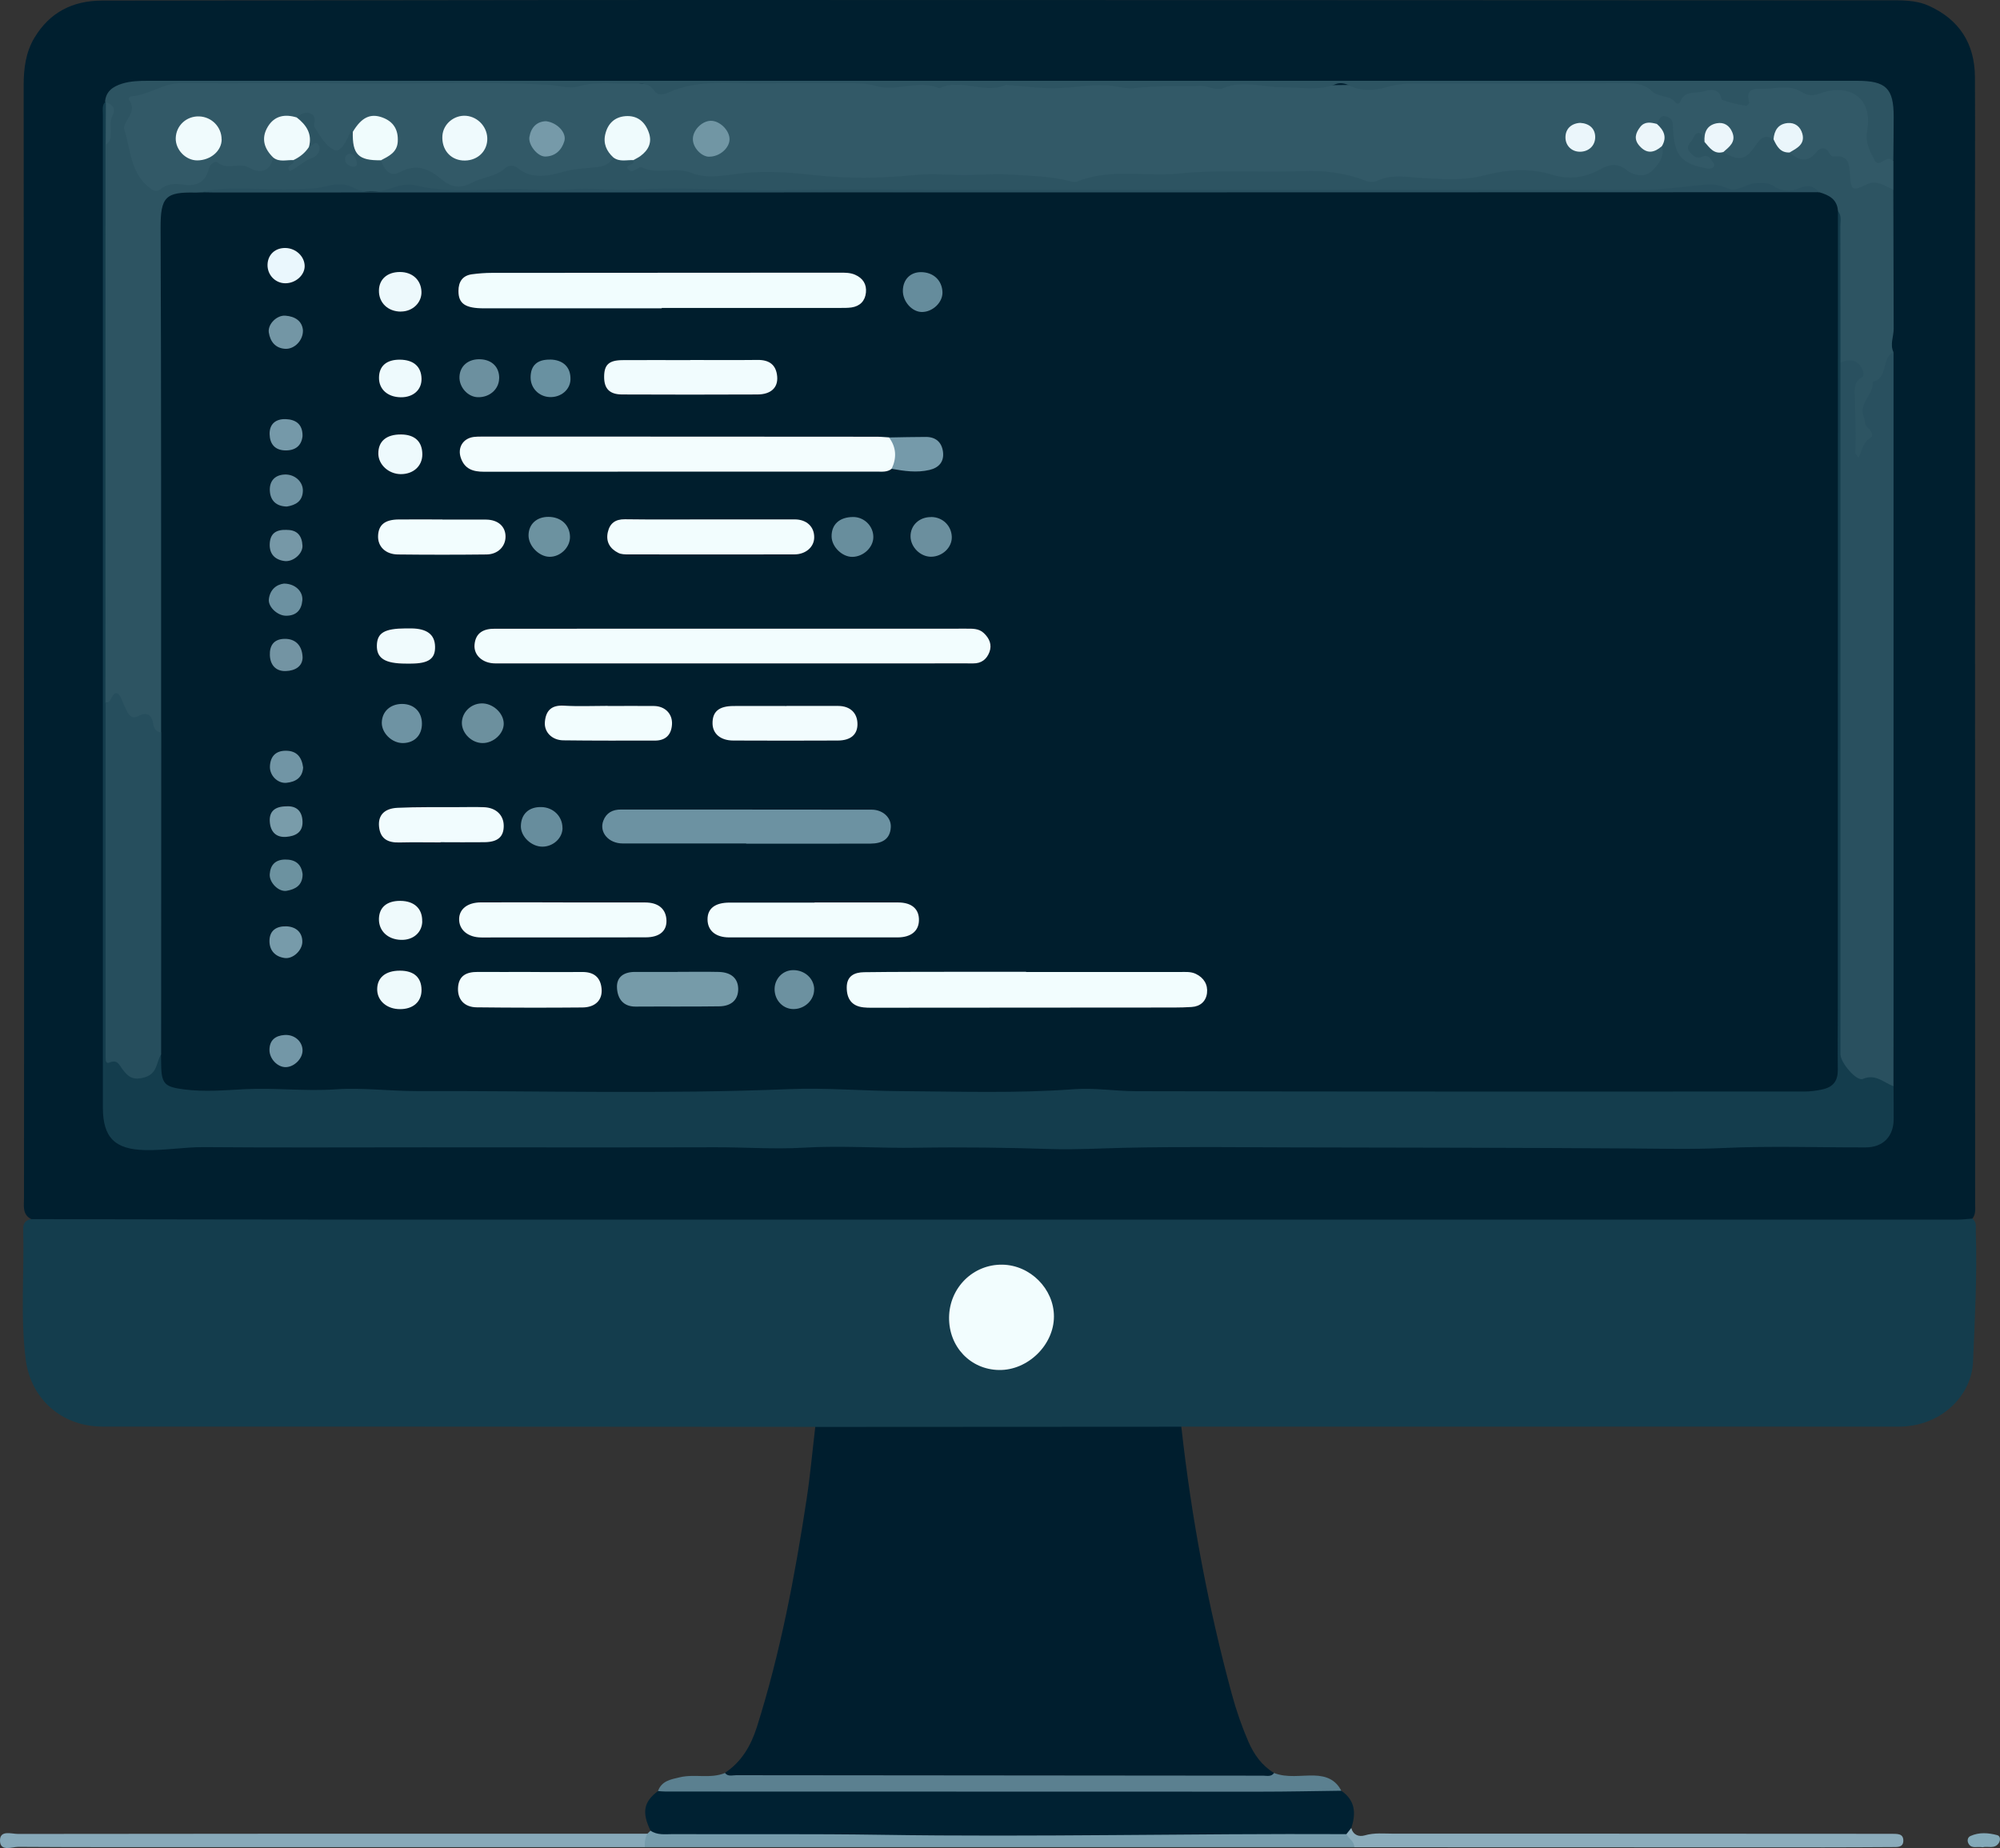 <?xml version="1.0" encoding="UTF-8"?><svg id="Layer_2" xmlns="http://www.w3.org/2000/svg" viewBox="0 0 300 277.2"><rect x="0" y="0" width="300" height="277.2" fill="#333333" stroke="none"/><defs><style>.cls-1{fill:#6c92a0;}.cls-1,.cls-2,.cls-3,.cls-4,.cls-5,.cls-6,.cls-7,.cls-8,.cls-9,.cls-10,.cls-11,.cls-12,.cls-13,.cls-14,.cls-15,.cls-16,.cls-17,.cls-18,.cls-19,.cls-20,.cls-21,.cls-22,.cls-23,.cls-24,.cls-25,.cls-26,.cls-27,.cls-28,.cls-29,.cls-30,.cls-31,.cls-32,.cls-33,.cls-34,.cls-35,.cls-36,.cls-37,.cls-38,.cls-39,.cls-40,.cls-41,.cls-42,.cls-43,.cls-44,.cls-45,.cls-46,.cls-47,.cls-48,.cls-49,.cls-50,.cls-51,.cls-52,.cls-53,.cls-54,.cls-55,.cls-56,.cls-57{stroke-width:0px;}.cls-2{fill:#7397a7;}.cls-3{fill:#7396a5;}.cls-4{fill:#7698a7;}.cls-5{fill:#6991a1;}.cls-6{fill:#5b8090;}.cls-7{fill:#002132;}.cls-8{fill:#ecf6fb;}.cls-9{fill:#eefafd;}.cls-10{fill:#759aaa;}.cls-11{fill:#001e2d;}.cls-12{fill:#6c91a1;}.cls-13{fill:#eefafc;}.cls-14{fill:#678d9d;}.cls-15{fill:#779baa;}.cls-16{fill:#effafd;}.cls-17{fill:#f0fcfd;}.cls-18{fill:#7196a4;}.cls-19{fill:#7599a9;}.cls-20{fill:#f1fcfe;}.cls-21{fill:#143d4d;}.cls-22{fill:#2d5462;}.cls-23{fill:#f1fdfe;}.cls-24{fill:#769cac;}.cls-25{fill:#f3fdfe;}.cls-26{fill:#6f93a3;}.cls-27{fill:#7394a3;}.cls-28{fill:#8bacbb;}.cls-29{fill:#ecf6fa;}.cls-30{fill:#87a9b9;}.cls-31{fill:#688e9d;}.cls-32{fill:#799caa;}.cls-33{fill:#effafc;}.cls-34{fill:#6c91a0;}.cls-35{fill:#f2fcfe;}.cls-36{fill:#edf9fc;}.cls-37{fill:#eaf7fd;}.cls-38{fill:#658c9c;}.cls-39{fill:#7195a5;}.cls-40{fill:#6b8f9e;}.cls-41{fill:#6e93a3;}.cls-42{fill:#effbfd;}.cls-43{fill:#769aa9;}.cls-44{fill:#6c909e;}.cls-45{fill:#29505f;}.cls-46{fill:#264e5d;}.cls-47{fill:#84aab9;}.cls-48{fill:#f0fbfd;}.cls-49{fill:#001e2e;}.cls-50{fill:#eaf6fb;}.cls-51{fill:#325967;}.cls-52{fill:#ebf6fb;}.cls-53{fill:#6c909f;}.cls-54{fill:#6c92a2;}.cls-55{fill:#001f2f;}.cls-56{fill:#769ba9;}.cls-57{fill:#f2fdfe;}</style></defs><g id="Layer_1-2"><path class="cls-55" d="m4.69,182.87c-1.37-.7-1.09-2-1.09-3.15,0-13.43.02-26.86.01-40.29-.01-42.22-.03-84.44-.06-126.66,0-2.5.31-4.93,1.61-7.1C7.44,1.87,10.87.1,15.28.09,44.83.07,74.39,0,103.94,0c59.64,0,119.28.03,178.92.05,2.19,0,4.4-.11,6.46.82,4.59,2.07,6.89,5.68,6.92,10.68.04,8.44,0,16.89,0,25.33,0,47.87.02,95.75.03,143.62,0,.79.13,1.6-.41,2.29-.51.77-1.32.81-2.12.87-.73.05-1.46.02-2.19.02-94.24,0-188.47,0-282.71-.02-1.41,0-2.96.42-4.16-.8Z"/><path class="cls-21" d="m4.69,182.87c16.2.02,32.4.07,48.59.07,80.13,0,160.27,0,240.4,0,.73,0,1.45-.1,2.18-.15.69.55.49,1.32.51,2.03.21,6.51-.14,13.01-.42,19.51-.22,4.98-4.75,9.68-11.18,9.67-20.25-.02-40.51,0-60.76,0-15.6,0-31.21,0-46.81,0-.78.8-1.79.79-2.78.79-16.45.01-32.89,0-49.34,0-.99,0-2.01.05-2.79-.76-22.96-.01-45.92-.03-68.87-.04-12.67,0-25.35,0-38.02,0-6.11,0-10.8-4.11-11.55-10.12-.81-6.48-.19-12.99-.37-19.49-.02-.87.34-1.38,1.21-1.52Z"/><path class="cls-49" d="m122.29,214.04c18.3,0,36.61-.02,54.91-.03,1.5,13.57,4,26.95,7.58,40.13.66,2.43,1.48,4.8,2.48,7.11.83,1.91,2.01,3.58,3.84,4.69-.11.88-.85.91-1.47,1.04-.65.14-1.32.09-1.99.09-25.15,0-50.3.01-75.45-.03-1.2,0-2.72.54-3.45-1.11,2.5-1.66,3.9-4.08,4.79-6.87,3.53-11.16,5.7-22.62,7.46-34.17.55-3.6.87-7.24,1.3-10.86Z"/><path class="cls-7" d="m201.19,268.61c2.09,1.43,2.25,3.39,1.5,5.59-.17.64-.38,1.25-1.13,1.43-.71.24-1.44.23-2.17.22-19.64-.26-39.29.8-58.92.33-13.27-.32-26.54-.24-39.81-.34-1.15,0-2.47.2-3.08-1.24-1.33-2.75-1.04-4.32,1.12-5.94.88-.74,1.94-.78,3.02-.78,32.14,0,64.28,0,96.43-.01,1.1,0,2.1.24,3.05.75Z"/><path class="cls-6" d="m201.19,268.61c-4.04.05-8.09.14-12.13.14-29.72,0-59.45-.01-89.17-.02-.4,0-.79-.04-1.19-.07.55-1.55,1.94-1.75,3.28-2.07,2.23-.53,4.58.26,6.77-.64.46.58,1.1.33,1.67.33,26.35.03,52.7.05,79.04.07.57,0,1.21.21,1.65-.4,1.97.77,4.03.32,6.04.38,1.79.05,3.2.62,4.04,2.28Z"/><path class="cls-24" d="m97.58,274.6c1.01.7,2.17.52,3.27.52,10.42.04,20.84-.06,31.25.1,23.29.36,46.57-.21,69.86-.1.87.36,1.79.69,1.18,1.95-35.48,0-70.95,0-106.43,0-.61-.82-.47-1.5.41-2.02.15-.15.31-.3.46-.45Z"/><path class="cls-30" d="m97.12,275.05c-.37.63-.44,1.31-.4,2.02-22.5,0-44.99,0-67.49,0-8.83,0-17.66.02-26.5-.04-.96,0-2.68.75-2.73-.89-.05-1.69,1.7-1.05,2.69-1.05,24.64-.04,49.27-.03,73.91-.03,6.84,0,13.68,0,20.52,0Z"/><path class="cls-28" d="m203.14,277.07c0-.89-.84-1.27-1.18-1.95.24-.31.49-.61.73-.92.29,1.06,1.15,1.36,2.01,1.11,1.45-.43,2.9-.26,4.35-.26,24.5,0,49,0,73.5.02.4,0,.8-.01,1.2,0,.78.03,1.78-.11,1.75,1.07-.03,1.03-.96.91-1.68.92-3.39.02-6.77.04-10.16.04-23.5,0-47.01-.01-70.51-.02Z"/><path class="cls-47" d="m297.39,277.09c-.77-.16-1.6.27-2.08-.49-.27-.42-.21-.99.26-1.2,1.3-.59,2.68-.48,4.01-.13.51.13.5.77.24,1.18-.63.97-1.68.43-2.43.64Z"/><path class="cls-51" d="m284.01,24.08c0,1.46,0,2.92,0,4.38-.74.41-1.42-.05-2.11-.17-.6-.11-1.14-.11-1.73.17-1.86.88-2.92.45-3.16-1.62-.2-1.74-.79-2.67-2.52-3.18-.92-.27-1.52-.39-2.35.14-1.7,1.1-2.45.87-3.79-.86-.05-.62.46-.89.8-1.27.61-.68.75-1.4,0-2.04-.75-.64-1.44-.36-2.05.28-.35.38-.57.88-1.04,1.15-1.21.14-1.97.9-2.73,1.79-1.51,1.75-3.2,1.8-4.98.28-.21-.74.28-1.25.6-1.82.44-.78.28-1.44-.48-1.86-.76-.43-1.41-.14-1.87.56-.29.44-.36,1-.82,1.34-.54.12-1.42-.61-1.56.52-.11.83.59.89,1.2.96.33.04.67.05.96.21.74.41,1.31,1.02,1.12,1.9-.2.92-1.06.85-1.78.8-3.15-.21-5.05-2.25-5.37-5.74-.1-1.08-.16-2.15-1.69-1.21-.99.47-2.7.23-2.43,1.99.25,1.61,1.65,1.14,2.73,1.1.36-.01.63.15.85.44.18,3.32-2.35,5.34-5.42,4.05-1.85-.78-3.34-.67-5.09.13-2.03.92-4.25,1.03-6.44.46-3.57-.94-7.09-.63-10.62.24-3.01.74-6.07.48-9.11.21-2.06-.18-4.1-.39-6.12.25-1.71.55-3.26-.3-4.88-.56-.92-.15-1.77-.62-2.71-.62-7.23,0-14.47-.28-21.7.16-3.38.21-6.77.26-10.15.17-1.29-.04-2.54.01-3.72.48-1.75.69-3.5.67-5.28.27-4.05-.92-8.16-.54-12.26-.6-7.69-.11-15.42.97-23.05.09-5.75-.66-11.38-.32-17.06-.06-.4.02-.81.08-1.19-.03-3.17-.88-6.42-.74-9.65-.8-.59-.01-1.27,0-1.52-.69-.24-.67.28-1.1.7-1.52.44-.49.94-.92,1.41-1.39.98-.98,1.19-2.07.34-3.2-.77-1.03-1.84-1.61-3.12-1.03-1.26.57-1.88,1.62-1.69,3.06.12.85.77,1.55.7,2.46-.23,1.42-1.36,1.85-2.49,1.82-2.36-.05-4.57.69-6.85,1.05-1.71.27-3.3.21-4.84-.55-.83-.41-1.65-.59-2.44,0-1.69,1.28-3.81,1.48-5.7,2.25-1.56.64-3.05-.15-4.25-1.1-1.64-1.31-3.19-1.72-5.27-.96-1.99.72-3.14-.22-3.4-2.27.15-.63.69-.94,1.1-1.36,1.14-1.17,1.18-2.57.14-3.69-1.06-1.14-2.45-1.23-3.7-.22-.41.33-.75.74-1.18,1.06-.72.78-.94,1.91-1.81,2.59-.53.41-1.21,1.03-1.75.56-1.24-1.07-2.87-2.24-3.09-3.75-.27-1.92-1.06-1.59-2.22-1.27-3.8.07-4.7,1.42-3.39,5.08.11.31.17.63.14.96-.45,1.99-1.01,2.52-2.81,2.06-1.57-.41-3.16-.3-4.71-.62-.86-.18-1.36.04-1.82.75-1.06,1.63-2.47,2.55-4.54,2.08-.58-.13-1.18,0-1.76.2-2.79.89-4.54.45-5.59-2.29-1.12-2.92-2.98-5.93-1.21-9.31.19-.36.19-.78.11-1.17-.21-1.14.35-1.79,1.37-2.08,2.28-.66,4.52-1.37,6.98-1.36,17.27.06,34.53-.04,51.8.07,5.76.04,11.55-.51,17.25.15,2.79.32,5.38,0,8.09-.09,8.36-.27,16.74-.34,25.09.01,3.69.16,7.39.04,11.07.14,4.38.12,8.8-.08,13.2-.02,7.25.11,14.51,0,21.76.02,3.8.02,7.63.27,11.47-.14,2.36-.26,4.86.22,7.3.26,4.15.07,8.34.11,12.46-.09,12.54-.59,25.07-.03,37.6-.3,1.57-.03,3.01.24,4.38,1.02,1.38.78,2.72,1.01,4.33.32,2.05-.88,4.16-1.22,6.1.67.68.67,1.98.92,2.69-.44.29-.56.78-.92,1.41-.99,2.37-.28,4.77-.47,7.09.19,1.01.29,1.91.41,2.9.1.63-.2,1.28-.34,1.96-.34,3.51-.02,5.59,1.97,5.76,5.47.03.6-.09,1.19-.09,1.79,0,2.08.44,2.69,2.45,3.33.34.11.54.36.71.66Z"/><path class="cls-21" d="m284.03,162.92c0,1.66.03,3.32.02,4.98-.02,2.59-1.61,4.21-4.2,4.21-7.1.02-14.22-.24-21.31.09-4.62.22-9.24.1-13.83.07-16.87-.12-33.73-.12-50.6-.16-8.5-.02-17-.13-25.5.06-3.6.08-7.23.3-10.79.19-6.75-.22-13.49-.31-20.23-.2-5.67.1-11.34-.35-17-.01-4.43.26-8.83-.07-13.24-.06-14.62.04-29.24.01-43.86.01-10.95,0-21.91.06-32.86-.03-2.99-.02-5.93.52-8.92.44-4.46-.11-6.27-1.85-6.28-6.36-.01-49.66,0-99.31,0-148.97,0-.65-.16-1.34.35-1.9.1.08.19.16.29.24.68,1.36.22,2.81.33,4.22.06.71,0,1.43.18,2.13-.04,27.77.27,55.54-.15,83.3.16.92.16,1.84.16,2.77,0,15.99,0,31.98,0,47.97,0,.78-.33,1.81.29,2.29,1.09.85,2.01,2.01,3.28,2.51,1.02.4,2.02-.11,2.65-1.2.33-.58.4-1.67,1.58-1.27.17.21.38.44.38.69-.01,2.98,1.74,3.71,4.37,3.78,1.79.05,3.55.15,5.35-.04,3.77-.4,7.57.21,11.32.07,3.78-.14,7.57-.36,11.34-.2,17.86.79,35.72.18,53.58.32,5.57.04,11.15-.71,16.71-.32,7.96.57,15.93.16,23.89.37,4.66.13,9.27-.56,13.92-.43,34.72.93,69.45.16,104.18.4,1.12,0,2.24.03,3.36-.25,1.37-.34,2.05-1.1,2.07-2.51.01-1,.02-1.99.02-2.99,0-40.56,0-81.12.01-121.68,0-1.3-.29-2.69.71-3.81,1.47.3,1.24,1.54,1.24,2.5,0,6.71.17,13.41-.09,20.12.19.85.11,1.72.11,2.58,0,33.13,0,66.26.01,99.39,0,1.3-.26,2.66,1.04,3.65.77.59,1.5.98,2.51.97,1.54,0,2.86.54,3.61,2.02Z"/><path class="cls-22" d="m15.82,105.47c0-27.93,0-55.87.01-83.8.46-2.12.82-4.23.03-6.36,0,0-.1-.02-.1-.02.1-1.59,1.19-2.31,2.51-2.73,1.27-.4,2.6-.44,3.93-.44,85.46,0,170.92,0,256.39,0,4.31,0,5.47,1.14,5.46,5.38,0,2.19-.03,4.39-.05,6.58-.12-.05-.25-.1-.36-.17-.87-.49-1.8,1.34-2.45.12-.69-1.3-1.43-2.69-1.13-4.31.97-5.29-2.91-7.21-6.99-5.73-1.01.37-1.82.46-2.92-.24-1.59-1.02-3.62-.51-5.42-.42-.94.04-3.12-.4-2.34,2.04.04.11-.19.34-.33.46-.2.16-3.8-.71-3.84-.95-.28-1.71-1.76-1.46-2.63-1.19-1.21.37-2.95-.18-3.56,1.6-.1.29-.52.32-.67.12-.91-1.22-2.6-.74-3.67-1.81-.92-.92-2.25-1.13-3.66-1.12-10.68.07-21.36.03-32.05.04-1.37,0-2.68.17-4.06.57-1.7.49-3.68.65-5.43-.23-.71-.35-1.45-.52-2.11-.25-2.64,1.08-5.32.45-8,.48-2.97.03-5.96-1.11-8.93.13-1.08.45-2.19-.37-3.33-.33-3.31.12-6.62-.1-9.93.33-1.08.14-2.22-.19-3.33-.33-2.69-.34-5.34.23-8.01.33-2.56.1-5.14-.29-7.71-.46-.06,0-.14-.07-.19-.05-3.24,1.48-6.67-.99-9.91.47-.06.03-.14.06-.19.04-3.14-1.3-6.39.59-9.53-.34-1.03-.3-2.07-.39-3.14-.39-4.71.02-9.43-.04-14.14.02-4.64.06-9.36-.66-13.8,1.39-.68.31-1.61.44-2.03-.22-.8-1.26-2.02-1.17-3.13-1.13-2.76.1-5.53-.4-8.3.4-1.45.42-3.1-.16-4.65-.24-9.95-.5-19.9-.07-29.85-.19-8.36-.1-16.73.03-25.1-.05-2.68-.02-4.8,1.75-7.37,1.97-.35.03-.64.26-.37.68.78,1.2.08,2.13-.5,3.11-.19.33-.41.81-.31,1.12.99,3.11.9,6.71,3.95,8.93.59.43,1,.51,1.56.05,1.02-.83,2.24-.8,3.43-.62,2.01.3,3.31-.47,3.77-2.44.19-.79,1.03-1.13,1.27-.92,1.46,1.25,3.24-.06,4.78.81,1.63.92,3.1.64,3.6-1.52.97-.44,1.95-.22,2.93-.01.55-.16.25,1.03.88.61,2-1.35,1.98-1.37,1.46-2.23-.35-1.56-1.26-2.9-1.77-4.39.7-.55,1.47-1.05,2.33-.44.71.49.16,1.56.32,1.83.82,1.35,1.78,3.02,3.1,3.53.84.33,1.9-1.53,2.31-2.85,0-.03.13-.04.19-.03.06.01.11.07.16.11.29.2.45.49.49.82.19,1.66,1.12,2.6,2.75,2.88.39.07.76.2,1.01.56.46,1.37,1.3,2.61,2.81,1.8,2.52-1.35,4.4-.52,6.3,1.09,1.37,1.16,2.76,1.44,4.53.49,1.59-.85,3.58-.88,5.03-2.21.5-.46,1.26-.46,1.85.02,2.2,1.8,4.79,1.12,6.97.51,1.75-.49,3.46-.46,5.18-.7,1.03-.14,1.67-.59,2.2-1.38,1.06-.39,2.06-.38,2.98.38.35.84-1.38.58-.8,1.33.69.9,1.5-.51,2.1-.23,2.4,1.13,4.97-.19,7.49.83,2.41.97,5.24.26,7.83,0,3.53-.35,6.94-.09,10.45.3,5,.56,10.08.5,15.1,0,2.18-.22,4.35-.07,6.47-.02,2.75.07,5.49-.22,8.26-.04,2.72.17,5.43.25,8.1.85.51.12,1.13.36,1.55.19,5-2.04,10.24-.69,15.33-1.21,6.1-.62,12.2-.1,18.29-.36,3.34-.14,6.58.24,9.71,1.45.58.22,1.19.24,1.75-.02,2.17-1,4.39-.52,6.63-.4,3.13.16,6.22.44,9.41-.4,3.28-.86,6.78-1.14,10.2-.08,2.44.76,4.83.46,7.08-.78,1.35-.75,2.58-1.09,4.01.05,1.14.91,2.87,1.15,3.86.13.84-.86,1.95-2.07,1.46-3.67-.22-1.12-.62-2.2-.75-3.34.34-.6.48-1.48,1.53-1.11,1,.35.85,1.18.9,1.98.21,3.43.99,4.95,4.46,5.66.52.11,1.05.31,1.53-.01.38-.25.13-.58-.05-.85-.37-.56-.72-1.16-1.57-.77-.85.4-1.38-.15-1.87-.71-.62-.7-.05-1.23.33-1.74.3-.41.42-1.13,1.02-1.12.82.02.31,1.06.85,1.37,1.09.23,1.97.85,2.83,1.51,2.34,1.39,3.38,1.22,4.85-1,.71-1.07,1.4-1.74,2.68-.91.98.45,1.7,1.22,2.43,1.98,1.37,1.16,2.66,1.63,4.03-.09.53-.67,1.35-.83,1.92.18.12.22.4.52.58.5,2.34-.28,2.41,1.05,2.53,2.92.15,2.33.47,2.23,2.61,1.21,1.32-.63,2.65.27,3.88.86.02,6.96.03,13.91.05,20.87,0,1.16-.58,2.32-.03,3.48-.42.62-.62,1.29-.64,2.05-.02.74-.27,1.4-.8,1.98-1.97,2.18-3.16,4.53-1.63,7.51.42.82-1.12,4.12-1.97,4.4-.83.26-1.2-.4-1.19-.95.1-3.44-.58-6.9.19-10.3.57-2.52.64-2.51-1.91-3.1,0-6.82,0-13.65-.02-20.47,0-.77.24-1.6-.37-2.29-1.08-1.02-2.15-2.07-3.53-2.7-.7-.38-1.37-.25-2.11-.09-1.43.31-2.83.33-4.26-.36-1.48-.71-3.1-.42-4.6.18-.85.34-1.71.51-2.49.04-1-.6-2.08-.55-3.1-.41-10.98,1.46-22.02.69-33.02.72-38.77.11-77.53.04-116.3.04-2.45,0-4.89-.07-7.33-.34-1.41-.16-2.85.4-4.32.36-8.14-.18-16.28.02-24.42-.03-2.58-.01-5.15.16-7.71-.58-1-.29-2.17-.28-3.29.22-1.56.71-3.32.56-4.91.29-5.43-.9-10.81.44-16.22.1-2.67-.17-5.42-.72-8.05.38-5.95.37-5.05,1.3-5.06,5.79-.02,23.45,0,46.89-.02,70.34,0,1.19.11,2.39-.22,3.56-.68,1.44-1.51,1.1-2.12.03-.52-.92-1.06-1.41-2.16-1.18-.8.17-1.53-.26-1.79-.94-.53-1.41-1.49-1.82-2.86-1.62Z"/><path class="cls-45" d="m276.08,54.4c1.62-.77,2.97-.22,3.4,1.42.06.23.04.66-.08.71-1.59.77-1.15,2.45-1.16,3.53-.02,2.6.25,5.2.03,7.81-.02.19.26.41.51.79.58-1.14.66-2.35,1.83-3.01.52-.29,0-1.14-.45-1.51-.53-.43-.36-1.05-.54-1.45-1-2.23,1.53-3.48,1.29-5.42,2.4-.53,1.22-3.57,3.12-4.45,0,33.51,0,67.02,0,100.53,0,3.19,0,6.38-.01,9.57-1.48-.52-2.66-1.9-4.6-1.08-.94.4-3.35-2.45-3.35-3.68,0-34.59,0-69.18,0-103.76Z"/><path class="cls-57" d="m158.09,197.48c0,4.26-3.92,8.09-8.23,8.02-4.29-.06-7.55-3.49-7.5-7.89.05-4.46,3.61-7.98,8-7.91,4.18.07,7.73,3.63,7.73,7.77Z"/><path class="cls-48" d="m44,24.02c-1-.06-2.07.34-2.99-.37-1.4-1.34-1.88-2.91-.84-4.64,1-1.66,2.57-1.94,4.34-1.39,1.46,1.13,2.36,2.49,1.83,4.43-.11,1.46-1.13,1.83-2.34,1.97Z"/><path class="cls-17" d="m57.17,24.04c-3.41.06-4.33-.85-4.25-4.26,1.29-2.16,2.62-2.82,4.43-2.16,1.7.62,2.43,1.88,2.31,3.67-.11,1.57-1.33,2.13-2.49,2.74Z"/><path class="cls-16" d="m66.36,20.36c.12-1.76,1.75-3.13,3.55-2.99,1.85.15,3.29,1.8,3.18,3.66-.12,1.89-1.71,3.19-3.71,3.04-1.9-.15-3.15-1.69-3.02-3.71Z"/><path class="cls-42" d="m95.01,24.02c-1-.05-2.05.3-2.98-.38-1.06-.95-1.58-2.13-1.23-3.54.38-1.57,1.4-2.56,3.04-2.68,1.74-.12,2.88.81,3.46,2.4.57,1.53-.02,2.7-1.27,3.61-.32.23-.68.39-1.02.59Z"/><path class="cls-48" d="m33.25,20.91c0,1.72-1.66,3.14-3.66,3.15-1.73,0-3.27-1.59-3.23-3.33.05-1.89,1.6-3.33,3.51-3.27,1.88.06,3.38,1.59,3.37,3.46Z"/><path class="cls-18" d="m106.39,23.51c-1.19,0-2.47-1.38-2.46-2.66,0-1.32,1.35-2.7,2.67-2.73,1.36-.03,2.86,1.45,2.83,2.8-.03,1.32-1.51,2.59-3.03,2.58Z"/><path class="cls-43" d="m81.9,18.18c1.71.21,3.13,1.75,2.75,3-.4,1.34-1.38,2.28-2.86,2.3-1.19.01-2.58-1.79-2.38-2.94.26-1.48,1.14-2.32,2.49-2.36Z"/><path class="cls-52" d="m237.02,18.43c1.4.08,2.24.87,2.26,2.09.02,1.34-.98,2.23-2.27,2.24-1.23.01-2.17-.88-2.19-2.11-.02-1.32.87-2.14,2.2-2.22Z"/><path class="cls-29" d="m248.53,18.59c1.05.93,1.57,1.98.75,3.34-1.14.98-2.24,1.23-3.37-.06-.88-1-.57-1.92.11-2.81.68-.88,1.59-.71,2.5-.47Z"/><path class="cls-50" d="m268.46,22.87c-1.41.08-1.94-.93-2.43-1.98.11-1.32.69-2.29,2.1-2.43,1.13-.11,1.93.55,2.22,1.59.44,1.59-.81,2.18-1.89,2.81Z"/><path class="cls-8" d="m258.51,22.8c-1.43.41-2.07-.66-2.83-1.51-.1-1.4.33-2.51,1.83-2.8,1.1-.21,1.92.34,2.34,1.37.58,1.43-.45,2.16-1.34,2.94Z"/><path class="cls-11" d="m272.87,28.83c1.45.42,2.71,1.04,2.82,2.81,0,39.88-.01,79.76-.02,119.65,0,3.06-.04,6.12,0,9.17.02,1.65-.67,2.59-2.3,2.95-.92.2-1.82.32-2.75.32-33.4,0-66.79.03-100.19-.05-3.1,0-6.22-.53-9.32-.3-8.68.65-17.37.34-26.06.29-5.56-.03-11.13-.53-16.69-.3-18.63.77-37.26.24-55.89.29-4.02.01-8.08-.54-12.11-.26-4.57.32-9.12-.26-13.67-.02-3.03.16-6.03.43-9.09.03-2.79-.37-3.39-.74-3.42-3.66,0-.53-.02-1.06-.03-1.59-.8-.69-.77-1.65-.77-2.57-.02-14.37-.02-28.75,0-43.12,0-.94.07-1.86.79-2.58-.01-25.22.03-50.43-.08-75.65-.02-4.74.76-5.46,5.28-5.35.26,0,.53-.02.79-.03,3.41-.61,6.85-.09,10.28-.2,3.42-.11,6.85.14,10.26-.32,1.38-.18,2.72.4,4.14.39,10.25-.13,20.51-.02,30.77-.02,42.84-.01,85.68.04,128.52-.03,12.46-.02,24.92.3,37.39-.2,2.64-.11,5.37-.72,8.05.19,1.02.35,2.07-.27,3.11-.42,2.29-.32,4.44.8,6.7.44,1.18-.19,2.35-.46,3.48.17Z"/><path class="cls-46" d="m24.19,109.87c0,16.09-.01,32.18-.02,48.28-.78,1.21-.48,2.96-2.65,3.5-1.67.42-2.32-.2-3.09-1.18-.52-.66-.77-1.6-1.97-1.1-.57.24-.62-.27-.62-.69,0-.33,0-.66,0-1,0-17.4,0-34.8,0-52.21.44-.05.64-.32.84-.72.58-1.18,1.11-.93,1.55.13.25.61.51,1.21.81,1.8.36.69.81,1.21,1.71.73,1.28-.69,2.02-.19,2.23,1.16.12.75.42,1.23,1.22,1.3Z"/><path class="cls-51" d="m15.87,15.32c1.08.4,1.58.93.94,2.19-.32.64-.17,1.53-.18,2.31-.02.73,0,1.46-.78,1.85.01-2.12.02-4.24.03-6.36Z"/><path class="cls-45" d="m272.87,28.83c-24.51,0-49.02.02-73.53.02-55.79,0-111.59.01-167.38.02-.6,0-1.19-.02-1.79-.03,1.57-.43,3.13-.53,4.79-.54,4.05-.03,8.11.27,12.19-.05,1.83-.14,3.75-1.23,5.92-.07,1.63.88,3.95.66,5.83-.02,1.27-.47,2.54-.58,3.67-.31,5.06,1.21,10.15.43,15.23.5,2.51.04,5.03.3,7.52.07,3.24-.3,6.46.18,9.67.02,7.87-.41,15.73.23,23.59.07,7.9-.16,15.8-.04,23.7-.04,7.97,0,15.93,0,23.9,0,7.9,0,15.8,0,23.7,0,7.97,0,15.93,0,23.9,0,7.9,0,15.8,0,23.7,0,3.43,0,6.87.1,10.3-.03,2.72-.11,5.42-.53,8.14-.75,1.11-.09,2.16.1,3.26.57,1.45.62,2.78-.77,4.32-.8.97-.02,1.81-.08,2.62.48,1.21.84,2.61.8,3.8.28,1.28-.55,2.12-.35,2.95.61Z"/><path class="cls-51" d="m44,24.02c.96-.45,1.76-1.08,2.34-1.97.51-.05.95-1.14,1.45-.3.5.84-.39,1.75-.88,1.91-1.32.43-2.24,1.47-3.43,2.01-.87-.99.91-.9.52-1.65Z"/><path class="cls-51" d="m52.5,23.04c.69.12.87.72,1.02,1.27.12.43-.14.8-.64.68-.6-.13-1.12-.43-1.11-1.16,0-.42.24-.73.74-.79Z"/><path class="cls-57" d="m109.93,99.51c-11.88,0-23.76,0-35.64,0-1.87,0-3.25-1.21-3.11-2.81.16-1.82,1.4-2.41,3.06-2.39.07,0,.13,0,.2,0,23.5,0,46.99,0,70.49-.01.93,0,1.88-.05,2.63.65.85.79,1.27,1.77.85,2.87-.4,1.06-1.2,1.71-2.44,1.69-2.19-.02-4.38,0-6.57,0-9.82,0-19.65,0-29.47,0h0Z"/><path class="cls-25" d="m133.75,70.32c-.68.54-1.49.42-2.27.42-19.64,0-39.27,0-58.91.02-1.61,0-2.86-.4-3.44-2.06-.54-1.54.31-2.95,1.94-3.16.39-.05.79-.05,1.19-.05,19.77,0,39.54,0,59.31.02.6,0,1.19.07,1.79.1,1.93,1.3,2.09,3.15.4,4.7Z"/><path class="cls-23" d="m99.27,46.25c-8.89,0-17.78,0-26.67,0-2.81,0-3.84-.7-3.83-2.61,0-1.36.6-2.31,2.03-2.5.98-.13,1.98-.21,2.97-.21,17.38-.02,34.76-.02,52.14-.03.8,0,1.59-.02,2.35.31,1.17.51,1.76,1.42,1.63,2.68-.13,1.26-.9,2.04-2.17,2.23-.59.08-1.19.07-1.79.07-8.89,0-17.78,0-26.67,0,0,.02,0,.03,0,.05Z"/><path class="cls-57" d="m153.92,145.8c7.7,0,15.4,0,23.1,0,.79,0,1.59-.08,2.35.28,1.23.59,1.83,1.63,1.68,2.89-.15,1.22-1,2-2.31,2.08-.86.05-1.72.08-2.59.08-15.14.02-30.27.02-45.41.03-.4,0-.8,0-1.19-.05-1.77-.18-2.53-1.26-2.54-2.96-.01-1.76,1.15-2.3,2.61-2.32,4.51-.06,9.03-.05,13.54-.06,3.58,0,7.17,0,10.75,0h0Z"/><path class="cls-54" d="m111.92,126.52c-6.17,0-12.33.01-18.5,0-2.15,0-3.58-1.69-2.92-3.42.45-1.18,1.39-1.68,2.66-1.67,12.53.01,25.06,0,37.59.02,1.67,0,2.95,1.19,2.87,2.63-.1,1.86-1.39,2.45-3.01,2.46-6.23.03-12.46.01-18.69.01v-.02Z"/><path class="cls-57" d="m122.18,135.37c4.18,0,8.36-.01,12.54,0,2.07,0,3.18,1.01,3.12,2.73-.05,1.57-1.2,2.5-3.19,2.51-8.43.01-16.85.01-25.28,0-2.03,0-3.23-1.03-3.24-2.69-.01-1.64,1.12-2.53,3.31-2.53,4.25-.01,8.49,0,12.74,0h0Z"/><path class="cls-57" d="m84.43,135.37c4.11,0,8.22,0,12.33,0,2.01,0,3.15.98,3.21,2.69.05,1.59-1.04,2.53-3.09,2.54-8.22.02-16.44.02-24.66.02-2.04,0-3.4-1.16-3.35-2.81.04-1.47,1.28-2.44,3.24-2.45,4.11-.02,8.22,0,12.33,0,0,0,0,.02,0,.02Z"/><path class="cls-57" d="m106.67,77.91c4.18,0,8.36-.01,12.53,0,1.81,0,2.96,1.11,2.93,2.73-.02,1.41-1.27,2.52-2.98,2.52-8.29.02-16.58.01-24.87,0-.52,0-1.1,0-1.54-.23-1.25-.62-1.89-1.67-1.57-3.1.3-1.33,1.12-1.96,2.57-1.94,4.31.06,8.62.02,12.93.02,0,0,0-.01,0-.02Z"/><path class="cls-20" d="m103.5,54c3.38,0,6.77.03,10.15-.01,1.76-.02,2.79.75,2.93,2.51.13,1.66-.96,2.66-2.95,2.67-6.76.03-13.53.03-20.29,0-1.9,0-2.72-.86-2.72-2.63,0-1.82.7-2.5,2.74-2.52,3.38-.03,6.76,0,10.15,0v-.02Z"/><path class="cls-35" d="m117.98,105.89c2.58,0,5.16-.01,7.74,0,1.82.01,2.9,1.06,2.9,2.74,0,1.56-1.03,2.44-2.94,2.45-5.23.02-10.46.03-15.68,0-1.92,0-3.1-1.02-3.12-2.56-.02-1.78.95-2.61,3.16-2.62,2.65-.02,5.29,0,7.94,0h0Z"/><path class="cls-57" d="m79.59,145.8c2.58,0,5.16.03,7.74,0,1.76-.02,2.77.81,2.91,2.54.14,1.67-.95,2.76-2.86,2.78-5.29.05-10.59.04-15.88-.02-1.83-.02-2.87-1.16-2.8-2.88.08-1.87,1.26-2.44,2.95-2.43,2.65.02,5.29,0,7.94,0Z"/><path class="cls-57" d="m91.15,105.9c2.32,0,4.65-.03,6.97,0,1.65.03,2.78,1.19,2.68,2.77-.1,1.56-.96,2.42-2.57,2.42-4.58,0-9.16.02-13.74-.04-1.7-.02-2.88-1.25-2.76-2.73.14-1.74.99-2.58,2.86-2.47,2.18.13,4.38.03,6.57.03h0Z"/><path class="cls-57" d="m66.36,77.94c2.19,0,4.37-.02,6.56,0,1.79.02,2.91,1.03,2.91,2.55,0,1.48-1.15,2.66-2.84,2.68-4.44.05-8.87.05-13.31,0-1.85-.02-3.01-1.18-2.97-2.75.05-1.69,1.01-2.48,3.09-2.5,2.19-.02,4.37,0,6.56,0v.02Z"/><path class="cls-20" d="m66.08,126.36c-2.06,0-4.12-.04-6.17.01-1.7.05-2.86-.52-3.05-2.35-.18-1.69.75-2.76,2.79-2.85,2.98-.14,5.97-.08,8.96-.1,1.33,0,2.66-.04,3.98.01,1.82.07,2.97,1.19,2.97,2.8,0,1.65-.9,2.43-2.9,2.45-2.19.03-4.38,0-6.57,0,0,0,0,.01,0,.02Z"/><path class="cls-56" d="m101.64,145.78c2.06,0,4.12-.04,6.18.01,1.88.05,2.9.99,2.91,2.56.01,1.58-.99,2.58-2.86,2.6-4.18.06-8.37.01-12.55.04-1.88,0-2.68-1.23-2.77-2.77-.11-1.7,1.06-2.44,2.72-2.43,2.13.01,4.25,0,6.38,0v-.02Z"/><path class="cls-48" d="m60.88,99.54c-3.14,0-4.4-.8-4.35-2.74.05-1.88,1.14-2.52,4.33-2.54.26,0,.53,0,.79,0,2.39.02,3.57.91,3.61,2.72.05,1.83-.97,2.55-3.6,2.56-.26,0-.53,0-.79,0Z"/><path class="cls-10" d="m133.75,70.32c.77-1.64.71-3.22-.4-4.7,1.85-.03,3.69-.08,5.54-.08,1.48,0,2.37.8,2.56,2.23.19,1.49-.62,2.39-2.02,2.72-1.9.45-3.8.17-5.68-.17Z"/><path class="cls-9" d="m63.35,68.15c0,1.76-1.35,2.99-3.27,2.97-1.78-.03-3.29-1.4-3.33-3.02-.04-1.9,1.19-2.95,3.42-2.93,2.06.02,3.17,1.07,3.18,2.98Z"/><path class="cls-13" d="m59.99,151.37c-1.92,0-3.35-1.21-3.41-2.85-.06-1.84,1.21-2.93,3.42-2.92,2.08,0,3.21,1.01,3.23,2.87.02,1.77-1.24,2.91-3.24,2.9Z"/><path class="cls-33" d="m63.34,138.22c-.04,1.67-1.37,2.82-3.2,2.76-1.99-.06-3.34-1.36-3.3-3.16.04-1.73,1.2-2.7,3.2-2.69,2.11.01,3.34,1.17,3.29,3.1Z"/><path class="cls-36" d="m60.14,46.74c-1.95,0-3.33-1.32-3.3-3.16.02-1.7,1.26-2.78,3.15-2.78,1.89,0,3.19,1.22,3.23,3,.03,1.62-1.34,2.93-3.08,2.93Z"/><path class="cls-44" d="m75.56,108.53c.02,1.51-1.53,2.94-3.17,2.93-1.62,0-3.1-1.44-3.11-3.01,0-1.57,1.31-2.89,2.93-2.94,1.68-.06,3.33,1.42,3.35,3.02Z"/><path class="cls-31" d="m131,80.56c0,1.55-1.49,2.95-3.14,2.97-1.53.02-3.08-1.49-3.12-3.03-.04-1.83,1.19-2.95,3.24-2.95,1.66,0,3.03,1.37,3.02,3.01Z"/><path class="cls-1" d="m82.25,77.53c1.9,0,3.22,1.22,3.25,2.99.02,1.58-1.44,3.02-3.07,3-1.59-.02-3.17-1.65-3.15-3.24.02-1.65,1.21-2.75,2.97-2.75Z"/><path class="cls-14" d="m84.38,124.19c0,1.51-1.37,2.79-2.99,2.81-1.67.02-3.29-1.52-3.26-3.09.03-1.81,1.21-2.9,3.08-2.85,1.79.04,3.16,1.4,3.16,3.13Z"/><path class="cls-9" d="m60.09,59.59c-1.95-.03-3.26-1.21-3.24-2.93.01-1.76,1.13-2.72,3.13-2.71,2.07.02,3.22,1.04,3.25,2.88.02,1.66-1.26,2.79-3.13,2.76Z"/><path class="cls-40" d="m139.68,77.55c1.71.01,3.04,1.3,3.09,2.99.04,1.58-1.41,2.96-3.12,2.97-1.6,0-3.05-1.44-3.07-3.04-.02-1.67,1.31-2.93,3.1-2.91Z"/><path class="cls-41" d="m63.29,108.56c0,1.73-1.12,2.87-2.83,2.9-1.67.03-3.25-1.52-3.19-3.12.06-1.63,1.28-2.74,3.03-2.75,1.8,0,2.99,1.18,2.99,2.97Z"/><path class="cls-38" d="m138.13,40.82c1.87,0,3.18,1.22,3.24,3.01.05,1.52-1.46,2.97-3.08,2.97-1.49,0-2.89-1.58-2.86-3.22.03-1.65,1.11-2.76,2.71-2.76Z"/><path class="cls-34" d="m122.12,148.36c.04,1.6-1.35,2.97-3.04,3-1.56.03-2.83-1.23-2.89-2.87-.06-1.61,1.18-2.95,2.75-2.97,1.74-.03,3.15,1.23,3.19,2.85Z"/><path class="cls-5" d="m82.48,53.93c2,.02,3.16,1.16,3.09,3.02-.06,1.52-1.44,2.68-3.12,2.61-1.62-.07-2.86-1.34-2.86-2.94,0-1.79.98-2.7,2.89-2.68Z"/><path class="cls-53" d="m74.87,56.77c-.03,1.62-1.44,2.86-3.2,2.81-1.51-.04-2.82-1.52-2.75-3.08.07-1.62,1.34-2.68,3.12-2.61,1.77.07,2.87,1.18,2.84,2.88Z"/><path class="cls-37" d="m42.77,42.49c-1.51-.02-2.7-1.29-2.64-2.83.06-1.5,1.18-2.51,2.73-2.46,1.55.05,2.83,1.28,2.84,2.71.01,1.38-1.38,2.6-2.93,2.58Z"/><path class="cls-3" d="m45.44,49.51c.06,1.55-1.29,2.91-2.69,2.81-1.46-.1-2.22-1.1-2.43-2.45-.18-1.23,1.19-2.62,2.49-2.52,1.44.11,2.5.79,2.63,2.17Z"/><path class="cls-27" d="m45.39,98.62c-.02,1.32-1.09,2-2.55,2.04-1.49.04-2.3-.94-2.36-2.36-.06-1.41.55-2.43,2.16-2.47,1.61-.05,2.69.92,2.75,2.8Z"/><path class="cls-4" d="m43.02,79.49c1.59-.02,2.28.91,2.35,2.36.06,1.21-1.42,2.49-2.73,2.3-1.42-.2-2.26-1.07-2.18-2.6.08-1.49.89-2.13,2.55-2.07Z"/><path class="cls-12" d="m42.65,87.54c1.65.03,2.82,1.18,2.7,2.53-.13,1.45-.92,2.3-2.45,2.29-1.27,0-2.72-1.33-2.57-2.5.18-1.41,1.1-2.19,2.31-2.33Z"/><path class="cls-39" d="m45.47,115.13c-.1,1.51-1.11,2.15-2.49,2.29-1.32.14-2.57-1.11-2.49-2.5.08-1.48.88-2.32,2.41-2.31,1.62.01,2.37.96,2.57,2.52Z"/><path class="cls-19" d="m45.38,65.41c-.15,1.48-1.12,2.2-2.65,2.15-1.52-.05-2.26-1-2.29-2.44-.03-1.57.98-2.3,2.41-2.25,1.44.05,2.56.69,2.53,2.54Z"/><path class="cls-2" d="m45.38,157.5c.05,1.25-1.21,2.54-2.5,2.57-1.24.03-2.47-1.24-2.46-2.59.01-1.47.9-2.13,2.24-2.23,1.48-.11,2.67.92,2.72,2.24Z"/><path class="cls-26" d="m43.04,75.98c-1.61-.02-2.47-.91-2.56-2.3-.1-1.41.64-2.42,2.19-2.5,1.53-.08,2.81,1.07,2.76,2.48-.06,1.56-1.12,2.11-2.39,2.32Z"/><path class="cls-32" d="m42.97,120.95c1.42-.09,2.36.64,2.41,2.29.05,1.65-1.1,2.18-2.45,2.29-1.54.12-2.36-.79-2.46-2.26-.11-1.57.77-2.31,2.5-2.32Z"/><path class="cls-15" d="m45.35,141.29c-.02,1.26-1.39,2.59-2.66,2.41-1.43-.2-2.29-1.15-2.27-2.58.02-1.54,1.03-2.21,2.52-2.17,1.51.05,2.43.96,2.41,2.34Z"/><path class="cls-1" d="m45.39,131.14c0,1.67-1.1,2.26-2.39,2.48-1.19.21-2.63-1.23-2.54-2.49.09-1.35.81-2.17,2.27-2.2,1.57-.03,2.48.68,2.66,2.2Z"/></g></svg>